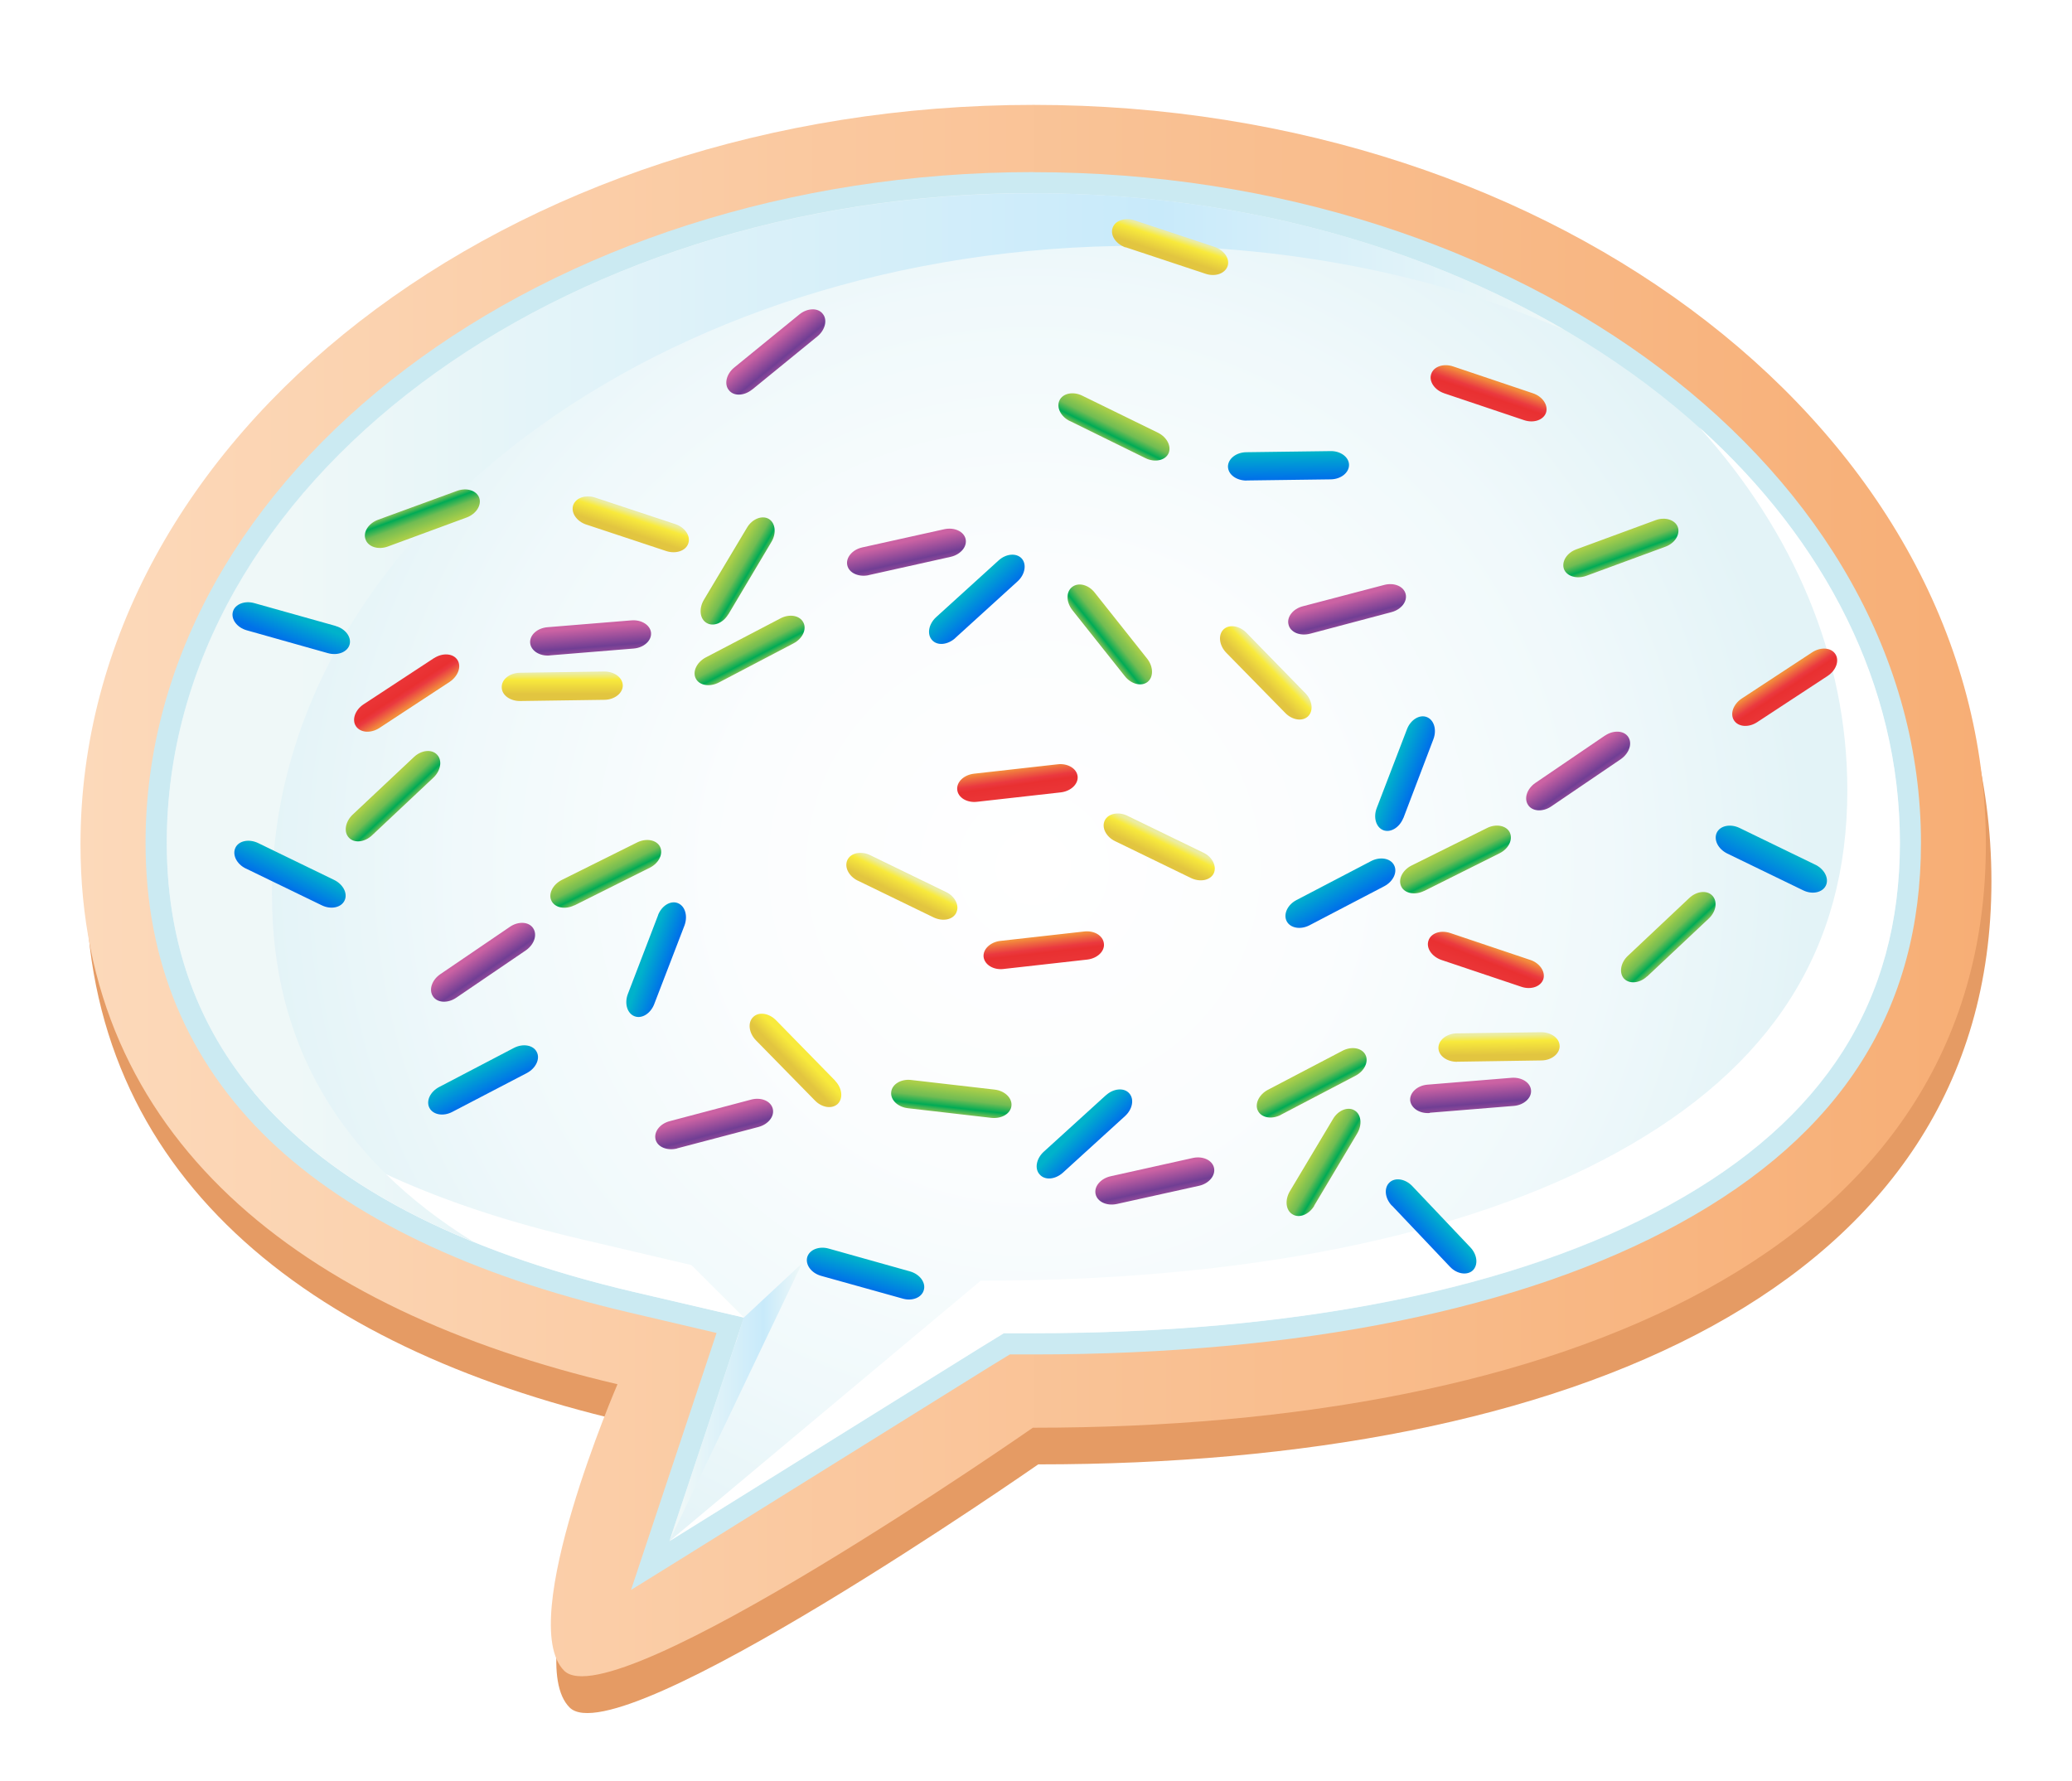 <svg id="cookie" xmlns="http://www.w3.org/2000/svg" viewBox="0 0 242 208">
  <defs>
    <filter id="drop_shadow" x="0" y="0" width="200%" height="200%">
      <feOffset result="offOut" in="SourceAlpha" dy="2"/>
      <feGaussianBlur result="blurOut" in="offOut" stdDeviation="1"/>
      <feBlend in="SourceGraphic" in2="blurOut"/>
      <feComponentTransfer>
        <feFuncA type="linear" slope=".2"/>
      </feComponentTransfer>
      <feMerge>
        <feMergeNode/>
        <feMergeNode in="SourceGraphic"/>
      </feMerge>
    </filter>
  </defs>
  <style>
    .st0{fill:#E59B64;} .st1{fill:url(#biscuit_light_1_);} .st2{fill:#CBEAF2;} .st3{fill:url(#inner_1_);} .st4{fill:#FFFFFF;} .st5{fill:url(#SVGID_1_);} .st6{fill:url(#SVGID_2_);} .st7{fill:url(#SVGID_3_);} .st8{fill:url(#SVGID_4_);} .st9{fill:url(#SVGID_5_);} .st10{fill:url(#SVGID_6_);} .st11{fill:url(#SVGID_7_);} .st12{fill:url(#yellow_gradient4);} .st13{fill:url(#yellow_gradient8);} .st14{fill:url(#SVGID_10_);} .st15{fill:url(#SVGID_11_);} .st16{fill:url(#SVGID_12_);} .st17{fill:url(#SVGID_13_);} .st18{fill:url(#SVGID_14_);} .st19{fill:url(#SVGID_15_);} .st20{fill:url(#SVGID_16_);} .st21{fill:url(#SVGID_17_);} .st22{fill:url(#SVGID_18_);} .st23{fill:url(#SVGID_19_);} .st24{fill:url(#SVGID_20_);} .st25{fill:url(#yellow_gradient5);} .st26{fill:url(#SVGID_22_);} .st27{fill:url(#SVGID_23_);} .st28{fill:url(#SVGID_24_);} .st29{fill:url(#SVGID_25_);} .st30{fill:url(#SVGID_26_);} .st31{fill:url(#yellow_gradient2);} .st32{fill:url(#SVGID_28_);} .st33{fill:url(#SVGID_29_);} .st34{fill:url(#SVGID_30_);} .st35{fill:url(#SVGID_31_);} .st36{fill:url(#SVGID_32_);} .st37{fill:url(#yellow_gradient7);} .st38{fill:url(#yellow_gradient);} .st39{fill:url(#SVGID_35_);} .st40{fill:url(#SVGID_36_);} .st41{fill:url(#SVGID_37_);} .st42{fill:url(#SVGID_38_);} .st43{fill:url(#SVGID_39_);} .st44{fill:url(#SVGID_40_);} .st45{fill:url(#SVGID_41_);} .st46{fill:url(#SVGID_42_);} .st47{fill:url(#SVGID_43_);} .st48{fill:url(#yellow_gradient3);} .st49{fill:url(#SVGID_45_);} .st50{fill:url(#SVGID_46_);} .st51{fill:url(#SVGID_47_);} .st52{fill:url(#SVGID_48_);} .st53{fill:url(#SVGID_49_);} .st54{fill:url(#yellow_gradient6);}
  </style>
  <g id="biscuit" filter="url(#drop_shadow)">
    <path id="biscuit_dark" class="st0" d="M121.3 14.55c-61.45 0-111.26 38.67-111.26 86.38 0 34.2 25.6 54.36 62.72 63.05 0 0-11.97 27.72-6.23 33.46 5.74 5.73 54.73-28.4 54.73-28.4h.05c61.46 0 111.28-20.4 111.28-68.1 0-47.72-49.82-86.4-111.27-86.4z"/>
    <linearGradient id="biscuit_light_1_" gradientUnits="userSpaceOnUse" x1="9.42" y1="102.02" x2="231.97" y2="102.02">
      <stop offset="0" stop-color="#FCD9BA"/>
      <stop offset="1" stop-color="#F7AE75"/>
    </linearGradient>
    <path id="biscuit_light" class="st1" d="M120.7 10.25C59.23 10.25 9.4 48.92 9.4 96.63c0 34.2 25.6 54.36 62.72 63.05 0 0-11.96 27.72-6.23 33.46 5.75 5.73 54.74-28.38 54.74-28.38h.05c61.44 0 111.26-20.42 111.26-68.13 0-47.7-49.8-86.38-111.27-86.38z"/>
  </g>
  <g id="frosting" filter="url(#drop_shadow)">
    <path id="outer" class="st2" d="M120.7 18.1C63.52 18.1 17 53.26 17 96.45c0 13.8 4.86 25.47 14.45 34.7 9.42 9.04 23.54 15.82 42 20.14l10.24 2.4-7.84 23.56-2.15 6.46 5.8-3.6 36.07-22.46 2.37-1.45h2.75c31.18 0 57.28-5.3 75.47-15.3 18.97-10.42 28.2-24.97 28.2-44.46 0-43.2-46.5-78.33-103.68-78.33z"/>
    <radialGradient id="inner_1_" cx="120.69" cy="99.29" r="90.67" gradientUnits="userSpaceOnUse">
      <stop offset="0" stop-color="#FFFFFF"/>
      <stop offset=".39" stop-color="#FBFDFE"/>
      <stop offset=".74" stop-color="#F0F9FB"/>
      <stop offset="1" stop-color="#E3F3F7"/>
    </radialGradient>
    <path id="inner" class="st3" d="M120.7 20.57c55.8 0 101.2 34.03 101.2 75.87 0 18.5-8.8 32.36-26.92 42.32-17.82 9.8-43.5 14.97-74.3 14.97h-3.44l-2.97 1.83-36.08 22.46 8.7-26.13-12.88-3c-36.2-8.48-54.54-26.13-54.54-52.46 0-41.84 45.4-75.88 101.2-75.88"/>
    <g id="highlights">
      <path class="st4" d="M86.9 151.9l-6.15-6.14-12.87-3.02c-16.5-3.85-29.26-9.62-38.3-17.24 8.95 10.72 23.78 18.55 44.44 23.4l12.87 3zM198.56 48.02c10.86 12.1 17.2 26.64 17.2 42.28 0 18.52-8.8 32.36-26.92 42.32-17.82 9.8-43.5 14.97-74.3 14.97L78.2 178l36.07-22.47 2.97-1.82h3.45c30.77 0 56.46-5.18 74.28-14.97 18.12-9.96 26.93-23.8 26.93-42.32 0-18.4-8.77-35.28-23.34-48.42z"/>
      <linearGradient id="SVGID_1_" gradientUnits="userSpaceOnUse" x1="19.48" y1="81.82" x2="182.71" y2="81.82">
        <stop offset=".09" stop-color="#EFF8F8"/>
        <stop offset=".71" stop-color="#C8EAFA"/>
        <stop offset="1" stop-color="#EFF8F8"/>
      </linearGradient>
      <path class="st5" d="M31.76 102.58c0-41.84 45.4-75.87 101.2-75.87 18.08 0 35.05 3.58 49.75 9.82-17.14-10-38.66-15.96-62-15.96-55.82 0-101.22 34.04-101.22 75.88 0 21.33 12.04 36.96 35.86 46.63-15.67-9.66-23.58-23.2-23.58-40.5z"/>
      <linearGradient id="SVGID_2_" gradientUnits="userSpaceOnUse" x1="78.19" y1="161.79" x2="93.68" y2="161.79">
        <stop offset=".09" stop-color="#EFF8F8"/>
        <stop offset=".71" stop-color="#C8EAFA"/>
        <stop offset="1" stop-color="#EFF8F8"/>
      </linearGradient>
      <path class="st6" d="M93.68 145.56l-6.8 6.33c-.13-.04-.86 3.06-1 3.02l-7.7 23.1 15.5-32.46z"/>
    </g>
  </g>
  <g id="sprinkles" filter="url(#drop_shadow)">
    <linearGradient id="SVGID_3_" gradientUnits="userSpaceOnUse" x1="454.2" y1="292.42" x2="457.3" y2="292.42" gradientTransform="rotate(63.5 469.582 -35.39)">
      <stop offset="0" stop-color="#ACCF49"/>
      <stop offset=".48" stop-color="#70BC53"/>
      <stop offset=".8" stop-color="#00AB55"/>
      <stop offset="1" stop-color="#70BC53"/>
    </linearGradient>
    <path class="st7" d="M166.33 102.06c-1.06.53-2.26.3-2.66-.5-.42-.83.12-1.92 1.18-2.46l8.82-4.38c1.06-.54 2.26-.3 2.66.5.4.83-.12 1.92-1.2 2.45l-8.8 4.4z"/>
    <linearGradient id="SVGID_4_" gradientUnits="userSpaceOnUse" x1="668.95" y1="156.02" x2="672.06" y2="156.02" gradientTransform="rotate(116.14 433.974 -66.41)">
      <stop offset="0" stop-color="#ACCF49"/>
      <stop offset=".48" stop-color="#70BC53"/>
      <stop offset=".8" stop-color="#00AB55"/>
      <stop offset="1" stop-color="#70BC53"/>
    </linearGradient>
    <path class="st8" d="M124.95 47.18c-1.06-.52-1.6-1.6-1.2-2.43.4-.82 1.6-1.06 2.66-.53l8.85 4.33c1.06.53 1.6 1.62 1.2 2.44-.4.8-1.6 1.05-2.66.53l-8.85-4.35z"/>
    <linearGradient id="SVGID_5_" gradientUnits="userSpaceOnUse" x1="356.78" y1="274.73" x2="359.88" y2="274.73" gradientTransform="rotate(62.35 388.825 -49.39)">
      <stop offset="0" stop-color="#ACCF49"/>
      <stop offset=".48" stop-color="#70BC53"/>
      <stop offset=".8" stop-color="#00AB55"/>
      <stop offset="1" stop-color="#70BC53"/>
    </linearGradient>
    <path class="st9" d="M83.95 77.72c-1.06.55-2.26.35-2.68-.46-.42-.8.1-1.9 1.14-2.46l8.74-4.57c1.05-.56 2.25-.35 2.67.46.43.8-.08 1.9-1.13 2.45l-8.72 4.57z"/>
    <linearGradient id="SVGID_6_" gradientUnits="userSpaceOnUse" x1="449.59" y1="298.03" x2="452.7" y2="298.03" gradientTransform="rotate(69.8 489.395 -7.618)">
      <stop offset="0" stop-color="#ACCF49"/>
      <stop offset=".48" stop-color="#70BC53"/>
      <stop offset=".8" stop-color="#00AB55"/>
      <stop offset="1" stop-color="#70BC53"/>
    </linearGradient>
    <path class="st10" d="M185.26 65.26c-1.12.4-2.28.05-2.6-.8-.3-.87.34-1.9 1.46-2.3l9.24-3.4c1.1-.42 2.28-.05 2.6.8.3.86-.34 1.9-1.46 2.3l-9.24 3.4z"/>
    <linearGradient id="SVGID_7_" gradientUnits="userSpaceOnUse" x1="227.99" y1="303.72" x2="231.09" y2="303.72" gradientTransform="rotate(46.76 383.69 -14.917)">
      <stop offset="0" stop-color="#ACCF49"/>
      <stop offset=".48" stop-color="#70BC53"/>
      <stop offset=".8" stop-color="#00AB55"/>
      <stop offset="1" stop-color="#70BC53"/>
    </linearGradient>
    <path class="st11" d="M43.45 95.57c-.87.82-2.08.94-2.7.27-.63-.66-.43-1.86.43-2.68l7.17-6.74c.87-.82 2.08-.94 2.7-.27.63.66.44 1.86-.43 2.68l-7.17 6.74z"/>
    <linearGradient id="yellow_gradient4" gradientUnits="userSpaceOnUse" x1="616.97" y1="271.38" x2="620.07" y2="271.38" gradientTransform="rotate(89.17 473.42 -29.092)">
      <stop offset=".01" stop-color="#EBECA2"/>
      <stop offset=".25" stop-color="#F8EA3C"/>
      <stop offset=".78" stop-color="#E2C540"/>
    </linearGradient>
    <path class="st12" d="M170.18 122.02c-1.2 0-2.16-.7-2.18-1.62 0-.92.94-1.67 2.13-1.7l9.85-.13c1.2-.02 2.17.7 2.18 1.62 0 .9-.95 1.66-2.13 1.67l-9.85.15z"/>
    <linearGradient id="yellow_gradient8" gradientUnits="userSpaceOnUse" x1="599.57" y1="165.83" x2="602.67" y2="165.83" gradientTransform="rotate(108.32 375.85 -77.936)">
      <stop offset=".01" stop-color="#EBECA2"/>
      <stop offset=".25" stop-color="#F8EA3C"/>
      <stop offset=".78" stop-color="#E2C540"/>
    </linearGradient>
    <path class="st13" d="M68.47 59.27c-1.13-.38-1.8-1.38-1.53-2.25.3-.87 1.44-1.27 2.57-.9l9.36 3.1c1.13.37 1.82 1.38 1.52 2.25-.28.86-1.43 1.26-2.56.9l-9.35-3.1z"/>
    <linearGradient id="SVGID_10_" gradientUnits="userSpaceOnUse" x1="413.56" y1="270.85" x2="416.66" y2="270.85" gradientTransform="rotate(56.78 489.892 -16.565)">
      <stop offset="0" stop-color="#F38C3C"/>
      <stop offset=".21" stop-color="#ED6141"/>
      <stop offset=".42" stop-color="#EA393F"/>
      <stop offset=".58" stop-color="#E93031"/>
      <stop offset="1" stop-color="#EA3537"/>
    </linearGradient>
    <path class="st14" d="M205.23 82.35c-1 .66-2.2.56-2.7-.2s-.1-1.9.9-2.56l8.23-5.4c1-.65 2.2-.56 2.7.2s.1 1.9-.9 2.56l-8.23 5.4z"/>
    <linearGradient id="SVGID_11_" gradientUnits="userSpaceOnUse" x1="559.27" y1="195.06" x2="562.37" y2="195.06" gradientTransform="rotate(108.6 421.593 -19.476)">
      <stop offset="0" stop-color="#F38C3C"/>
      <stop offset=".21" stop-color="#ED6141"/>
      <stop offset=".42" stop-color="#EA393F"/>
      <stop offset=".58" stop-color="#E93031"/>
      <stop offset="1" stop-color="#EA3537"/>
    </linearGradient>
    <path class="st15" d="M168.66 43.93c-1.12-.38-1.8-1.4-1.5-2.25.28-.87 1.43-1.26 2.56-.88l9.33 3.14c1.13.38 1.8 1.4 1.52 2.26-.3.86-1.45 1.26-2.58.87l-9.34-3.14z"/>
    <linearGradient id="SVGID_12_" gradientUnits="userSpaceOnUse" x1="506.21" y1="256.81" x2="509.32" y2="256.81" gradientTransform="rotate(75.2 454.337 -64.463)">
      <stop offset=".09" stop-color="#CB62A3"/>
      <stop offset=".82" stop-color="#703E94"/>
      <stop offset="1" stop-color="#8C4898"/>
    </linearGradient>
    <path class="st16" d="M153 72.02c-1.16.3-2.28-.16-2.5-1.05-.25-.88.5-1.85 1.64-2.15l9.53-2.5c1.15-.3 2.26.15 2.5 1.04.23.88-.5 1.84-1.66 2.14l-9.5 2.52z"/>
    <linearGradient id="SVGID_13_" gradientUnits="userSpaceOnUse" x1="282.37" y1="324.44" x2="285.48" y2="324.44" gradientTransform="rotate(50.78 487.825 -21.826)">
      <stop offset=".09" stop-color="#CB62A3"/>
      <stop offset=".82" stop-color="#703E94"/>
      <stop offset="1" stop-color="#8C4898"/>
    </linearGradient>
    <path class="st17" d="M87.84 43.5c-.92.75-2.14.8-2.7.08-.6-.7-.3-1.9.6-2.64l7.64-6.23c.93-.74 2.14-.78 2.7-.07.6.7.3 1.9-.6 2.64l-7.64 6.23z"/>
    <linearGradient id="SVGID_14_" gradientUnits="userSpaceOnUse" x1="505.31" y1="338.7" x2="508.42" y2="338.7" gradientTransform="rotate(85.3 432.366 -32.043)">
      <stop offset=".09" stop-color="#CB62A3"/>
      <stop offset=".82" stop-color="#703E94"/>
      <stop offset="1" stop-color="#8C4898"/>
    </linearGradient>
    <path class="st18" d="M64.2 74.56c-1.18.1-2.2-.56-2.28-1.47-.07-.92.83-1.73 2.02-1.83l9.8-.8c1.2-.1 2.22.56 2.3 1.46.07.9-.83 1.73-2.02 1.83l-9.8.8z"/>
    <linearGradient id="SVGID_15_" gradientUnits="userSpaceOnUse" x1="364.07" y1="371.17" x2="367.18" y2="371.17" gradientTransform="rotate(55.72 457.693 -51.658)">
      <stop offset=".09" stop-color="#CB62A3"/>
      <stop offset=".82" stop-color="#703E94"/>
      <stop offset="1" stop-color="#8C4898"/>
    </linearGradient>
    <path class="st19" d="M53.28 114.54c-.98.67-2.2.6-2.7-.15-.53-.77-.15-1.92.84-2.6l8.14-5.54c.98-.67 2.2-.6 2.7.15.53.77.14 1.92-.84 2.6l-8.14 5.54z"/>
    <linearGradient id="SVGID_16_" gradientUnits="userSpaceOnUse" x1="792.53" y1="68.46" x2="795.63" y2="68.46" gradientTransform="rotate(136.55 466.093 -20.04)">
      <stop offset="0" stop-color="#00B2CB"/>
      <stop offset=".97" stop-color="#0071E9"/>
    </linearGradient>
    <path class="st20" d="M162.56 138.82c-.82-.87-.94-2.07-.28-2.7.66-.63 1.86-.44 2.68.43l6.77 7.14c.82.86.94 2.06.28 2.7-.65.6-1.85.43-2.66-.43l-6.78-7.15z"/>
    <linearGradient id="SVGID_17_" gradientUnits="userSpaceOnUse" x1="805.3" y1="307.31" x2="808.4" y2="307.31" gradientTransform="rotate(115.86 485.255 -38.44)">
      <stop offset="0" stop-color="#00B2CB"/>
      <stop offset=".97" stop-color="#0071E9"/>
    </linearGradient>
    <path class="st21" d="M28.7 99.44c-1.06-.52-1.6-1.6-1.2-2.43.38-.8 1.57-1.06 2.65-.54l8.86 4.3c1.08.52 1.63 1.6 1.23 2.42-.4.83-1.6 1.07-2.66.55l-8.87-4.3z"/>
    <linearGradient id="SVGID_18_" gradientUnits="userSpaceOnUse" x1="781" y1="305.97" x2="784.11" y2="305.97" gradientTransform="rotate(105.72 502.06 -31.663)">
      <stop offset="0" stop-color="#00B2CB"/>
      <stop offset=".97" stop-color="#0071E9"/>
    </linearGradient>
    <path class="st22" d="M95.9 147.02c-1.14-.32-1.86-1.3-1.62-2.18.25-.87 1.38-1.33 2.52-1l9.48 2.66c1.14.32 1.87 1.3 1.62 2.17-.24.9-1.37 1.34-2.5 1l-9.5-2.65z"/>
    <linearGradient id="SVGID_19_" gradientUnits="userSpaceOnUse" x1="201.96" y1="199.33" x2="205.07" y2="199.33" gradientTransform="rotate(21 483.268 37.605)">
      <stop offset="0" stop-color="#00B2CB"/>
      <stop offset=".97" stop-color="#0071E9"/>
    </linearGradient>
    <path class="st23" d="M163.9 93.55c-.44 1.1-1.48 1.74-2.33 1.42-.86-.33-1.2-1.5-.77-2.6l3.53-9.2c.42-1.1 1.46-1.74 2.3-1.42.87.33 1.2 1.5.78 2.6l-3.5 9.2z"/>
    <linearGradient id="SVGID_20_" gradientUnits="userSpaceOnUse" x1="642.43" y1="314.33" x2="645.53" y2="314.33" gradientTransform="rotate(96.53 461.364 -17.313)">
      <stop offset="0" stop-color="#ACCF49"/>
      <stop offset=".48" stop-color="#70BC53"/>
      <stop offset=".8" stop-color="#00AB55"/>
      <stop offset="1" stop-color="#70BC53"/>
    </linearGradient>
    <path class="st24" d="M106.04 127.44c-1.2-.14-2.06-.98-1.95-1.9.1-.9 1.14-1.53 2.3-1.4l9.8 1.13c1.18.14 2.05 1 1.94 1.9-.1.9-1.13 1.52-2.32 1.4l-9.78-1.13z"/>
    <linearGradient id="yellow_gradient5" gradientUnits="userSpaceOnUse" x1="726.45" y1="221.74" x2="729.56" y2="221.74" gradientTransform="rotate(115.9 454.278 -33.225)">
      <stop offset=".01" stop-color="#EBECA2"/>
      <stop offset=".25" stop-color="#F8EA3C"/>
      <stop offset=".78" stop-color="#E2C540"/>
    </linearGradient>
    <path class="st25" d="M100.18 100.86c-1.06-.52-1.6-1.6-1.2-2.43.4-.82 1.6-1.06 2.66-.54l8.85 4.3c1.06.5 1.6 1.6 1.2 2.4v.02c-.4.82-1.58 1.06-2.66.54l-8.86-4.3z"/>
    <linearGradient id="SVGID_22_" gradientUnits="userSpaceOnUse" x1="557.4" y1="324.17" x2="560.51" y2="324.17" gradientTransform="rotate(83.52 460.91 -28.148)">
      <stop offset="0" stop-color="#F38C3C"/>
      <stop offset=".21" stop-color="#ED6141"/>
      <stop offset=".42" stop-color="#EA393F"/>
      <stop offset=".58" stop-color="#E93031"/>
      <stop offset="1" stop-color="#EA3537"/>
    </linearGradient>
    <path class="st26" d="M117.2 111.18c-1.17.14-2.2-.5-2.32-1.4-.1-.9.77-1.74 1.95-1.88l9.8-1.1c1.17-.14 2.2.48 2.3 1.4.12.9-.76 1.74-1.94 1.88l-9.8 1.1z"/>
    <linearGradient id="SVGID_23_" gradientUnits="userSpaceOnUse" x1="476.59" y1="330.23" x2="479.7" y2="330.23" gradientTransform="rotate(77.52 458.71 -35.433)">
      <stop offset=".09" stop-color="#CB62A3"/>
      <stop offset=".82" stop-color="#703E94"/>
      <stop offset="1" stop-color="#8C4898"/>
    </linearGradient>
    <path class="st27" d="M101.42 65.19c-1.17.23-2.27-.28-2.46-1.17-.2-.88.58-1.82 1.74-2.08l9.6-2.13c1.18-.25 2.28.27 2.48 1.15.2.9-.6 1.82-1.75 2.08l-9.6 2.14z"/>
    <linearGradient id="SVGID_24_" gradientUnits="userSpaceOnUse" x1="290.69" y1="278.85" x2="293.8" y2="278.85" gradientTransform="rotate(47.73 441.425 -27.852)">
      <stop offset="0" stop-color="#00B2CB"/>
      <stop offset=".97" stop-color="#0071E9"/>
    </linearGradient>
    <path class="st28" d="M111.56 72.54c-.9.8-2.1.9-2.7.22-.62-.68-.4-1.87.47-2.67l7.3-6.63c.87-.8 2.08-.9 2.7-.23.6.67.4 1.87-.48 2.67l-7.3 6.64z"/>
    <linearGradient id="SVGID_25_" gradientUnits="userSpaceOnUse" x1="376.74" y1="349.15" x2="379.85" y2="349.15" gradientTransform="rotate(62.48 402.78 -28.638)">
      <stop offset="0" stop-color="#00B2CB"/>
      <stop offset=".97" stop-color="#0071E9"/>
    </linearGradient>
    <path class="st29" d="M52.81 127.88c-1.04.54-2.23.33-2.65-.47-.43-.8.08-1.9 1.14-2.45l8.72-4.56c1.06-.55 2.26-.34 2.67.47.42.8-.1 1.9-1.15 2.46l-8.73 4.55z"/>
    <linearGradient id="SVGID_26_" gradientUnits="userSpaceOnUse" x1="526.44" y1="-393.39" x2="529.55" y2="-393.39" gradientTransform="rotate(30.8 -615.475 -807.462)">
      <stop offset="0" stop-color="#ACCF49"/>
      <stop offset=".48" stop-color="#70BC53"/>
      <stop offset=".8" stop-color="#00AB55"/>
      <stop offset="1" stop-color="#70BC53"/>
    </linearGradient>
    <path class="st30" d="M153.5 138.84c-.62 1.03-1.76 1.48-2.53 1-.8-.46-.93-1.66-.32-2.7l5.04-8.44c.6-1.03 1.74-1.48 2.52-1 .78.46.92 1.67.3 2.7l-5.03 8.44z"/>
    <linearGradient id="yellow_gradient2" gradientUnits="userSpaceOnUse" x1="697.83" y1="-25.3" x2="700.94" y2="-25.3" gradientTransform="rotate(135.7 402.838 -86.62)">
      <stop offset=".01" stop-color="#EBECA2"/>
      <stop offset=".25" stop-color="#F8EA3C"/>
      <stop offset=".78" stop-color="#E2C540"/>
    </linearGradient>
    <path class="st31" d="M143.2 74.22c-.8-.84-.96-2.05-.3-2.7.65-.63 1.85-.46 2.68.4l6.87 7.04c.84.85.98 2.06.33 2.7-.65.64-1.86.46-2.68-.4l-6.9-7.04z"/>
    <linearGradient id="SVGID_28_" gradientUnits="userSpaceOnUse" x1="489.66" y1="239.15" x2="492.77" y2="239.15" gradientTransform="rotate(89.22 415.487 -26.9)">
      <stop offset="0" stop-color="#00B2CB"/>
      <stop offset=".97" stop-color="#0071E9"/>
    </linearGradient>
    <path class="st32" d="M145.6 54.13c-1.2 0-2.16-.7-2.18-1.63 0-.9.94-1.66 2.13-1.68l9.84-.13c1.18-.03 2.16.7 2.17 1.6v.02c0 .9-.94 1.66-2.13 1.68l-9.84.13z"/>
    <linearGradient id="SVGID_29_" gradientUnits="userSpaceOnUse" x1="-262.14" y1="345.34" x2="-259.03" y2="345.34" gradientTransform="rotate(63.5 103.193 490.39)">
      <stop offset="0" stop-color="#ACCF49"/>
      <stop offset=".48" stop-color="#70BC53"/>
      <stop offset=".8" stop-color="#00AB55"/>
      <stop offset="1" stop-color="#70BC53"/>
    </linearGradient>
    <path class="st33" d="M67.08 103.74c-1.07.53-2.26.3-2.67-.52-.4-.8.14-1.9 1.2-2.44l8.8-4.38c1.08-.54 2.27-.3 2.68.5.4.82-.13 1.92-1.2 2.45l-8.8 4.4z"/>
    <linearGradient id="SVGID_30_" gradientUnits="userSpaceOnUse" x1="-433.33" y1="388.18" x2="-430.23" y2="388.18" gradientTransform="rotate(62.35 78.607 739.823)">
      <stop offset="0" stop-color="#ACCF49"/>
      <stop offset=".48" stop-color="#70BC53"/>
      <stop offset=".8" stop-color="#00AB55"/>
      <stop offset="1" stop-color="#70BC53"/>
    </linearGradient>
    <path class="st34" d="M149.6 128.22c-1.05.55-2.25.35-2.67-.46-.42-.8.1-1.9 1.14-2.46l8.73-4.57c1.04-.55 2.24-.35 2.67.46.42.8-.1 1.9-1.14 2.45l-8.73 4.57z"/>
    <linearGradient id="SVGID_31_" gradientUnits="userSpaceOnUse" x1="-228.89" y1="501" x2="-225.79" y2="501" gradientTransform="rotate(-110.2 -243.34 183.287)">
      <stop offset="0" stop-color="#ACCF49"/>
      <stop offset=".48" stop-color="#70BC53"/>
      <stop offset=".8" stop-color="#00AB55"/>
      <stop offset="1" stop-color="#70BC53"/>
    </linearGradient>
    <path class="st35" d="M53.37 55.34c1.12-.42 2.28-.06 2.6.8.3.85-.34 1.88-1.46 2.3l-9.23 3.4c-1.1.4-2.27.04-2.58-.82-.33-.85.32-1.88 1.43-2.3l9.24-3.38z"/>
    <linearGradient id="SVGID_32_" gradientUnits="userSpaceOnUse" x1="-582.71" y1="252.46" x2="-579.61" y2="252.46" gradientTransform="rotate(46.77 -25.356 1077.314)">
      <stop offset="0" stop-color="#ACCF49"/>
      <stop offset=".48" stop-color="#70BC53"/>
      <stop offset=".8" stop-color="#00AB55"/>
      <stop offset="1" stop-color="#70BC53"/>
    </linearGradient>
    <path class="st36" d="M192.38 112.03c-.85.82-2.06.94-2.7.28-.6-.66-.42-1.86.45-2.67l7.17-6.75c.87-.82 2.08-.94 2.7-.27.63.68.44 1.87-.44 2.68l-7.18 6.75z"/>
    <linearGradient id="yellow_gradient7" gradientUnits="userSpaceOnUse" x1="65.66" y1="76.61" x2="65.66" y2="79.77">
      <stop offset=".01" stop-color="#EBECA2"/>
      <stop offset=".25" stop-color="#F8EA3C"/>
      <stop offset=".78" stop-color="#E2C540"/>
    </linearGradient>
    <path class="st37" d="M70.56 76.44c1.2-.02 2.16.7 2.18 1.62 0 .9-.95 1.66-2.13 1.68l-9.84.14c-1.2.02-2.17-.7-2.17-1.6-.03-.93.92-1.68 2.12-1.7l9.84-.14z"/>
    <linearGradient id="yellow_gradient" gradientUnits="userSpaceOnUse" x1="335.49" y1="692.14" x2="338.6" y2="692.14" gradientTransform="rotate(108.32 477.086 287.146)">
      <stop offset=".01" stop-color="#EBECA2"/>
      <stop offset=".25" stop-color="#F8EA3C"/>
      <stop offset=".78" stop-color="#E2C540"/>
    </linearGradient>
    <path class="st38" d="M131.46 26.9c-1.13-.4-1.8-1.4-1.52-2.26.27-.87 1.43-1.27 2.56-.9l9.35 3.1c1.12.38 1.82 1.38 1.53 2.24-.3.87-1.44 1.28-2.57.9l-9.34-3.1z"/>
    <linearGradient id="SVGID_35_" gradientUnits="userSpaceOnUse" x1="-333.37" y1="310.26" x2="-330.26" y2="310.26" gradientTransform="rotate(-123.22 -204.7 92.08)">
      <stop offset="0" stop-color="#F38C3C"/>
      <stop offset=".21" stop-color="#ED6141"/>
      <stop offset=".42" stop-color="#EA393F"/>
      <stop offset=".58" stop-color="#E93031"/>
      <stop offset="1" stop-color="#EA3537"/>
    </linearGradient>
    <path class="st39" d="M50.7 74.87c1-.65 2.22-.56 2.72.2.5.77.1 1.9-.9 2.57l-8.23 5.4c-1 .64-2.2.55-2.72-.22-.5-.76-.1-1.9.9-2.56l8.23-5.4z"/>
    <linearGradient id="SVGID_36_" gradientUnits="userSpaceOnUse" x1="174.14" y1="108.58" x2="173" y2="111.49">
      <stop offset="0" stop-color="#F38C3C"/>
      <stop offset=".21" stop-color="#ED6141"/>
      <stop offset=".42" stop-color="#EA393F"/>
      <stop offset=".58" stop-color="#E93031"/>
      <stop offset="1" stop-color="#EA3537"/>
    </linearGradient>
    <path class="st40" d="M178.73 110.12c1.13.38 1.8 1.4 1.52 2.26-.3.86-1.44 1.26-2.56.88l-9.35-3.14c-1.13-.4-1.8-1.4-1.5-2.26.28-.87 1.42-1.26 2.55-.88l9.33 3.14z"/>
    <linearGradient id="SVGID_37_" gradientUnits="userSpaceOnUse" x1="-222.79" y1="459.67" x2="-219.68" y2="459.67" gradientTransform="rotate(75.2 145.524 492.288)">
      <stop offset=".09" stop-color="#CB62A3"/>
      <stop offset=".82" stop-color="#703E94"/>
      <stop offset="1" stop-color="#8C4898"/>
    </linearGradient>
    <path class="st41" d="M79.1 132.14c-1.17.3-2.3-.16-2.53-1.04-.23-.9.5-1.85 1.66-2.15l9.52-2.52c1.15-.3 2.27.17 2.5 1.05.24.88-.5 1.84-1.66 2.15l-9.5 2.5z"/>
    <linearGradient id="SVGID_38_" gradientUnits="userSpaceOnUse" x1="-181.66" y1="773.69" x2="-178.55" y2="773.69" gradientTransform="rotate(85.3 347.393 640.815)">
      <stop offset=".09" stop-color="#CB62A3"/>
      <stop offset=".82" stop-color="#703E94"/>
      <stop offset="1" stop-color="#8C4898"/>
    </linearGradient>
    <path class="st42" d="M167 128c-1.2.1-2.2-.57-2.3-1.48-.06-.9.83-1.73 2.02-1.83l9.8-.8c1.2-.1 2.23.55 2.3 1.46.07.9-.83 1.72-2 1.82l-9.83.8z"/>
    <linearGradient id="SVGID_39_" gradientUnits="userSpaceOnUse" x1="183.42" y1="86.76" x2="185.27" y2="89.41">
      <stop offset=".09" stop-color="#CB62A3"/>
      <stop offset=".82" stop-color="#703E94"/>
      <stop offset="1" stop-color="#8C4898"/>
    </linearGradient>
    <path class="st43" d="M187.46 83.92c.98-.67 2.2-.6 2.7.14.52.76.14 1.9-.84 2.6l-8.14 5.53c-.98.67-2.2.6-2.7-.16-.52-.76-.14-1.9.84-2.58l8.14-5.54z"/>
    <linearGradient id="SVGID_40_" gradientUnits="userSpaceOnUse" x1="207.69" y1="96.83" x2="205.82" y2="100.36">
      <stop offset="0" stop-color="#00B2CB"/>
      <stop offset=".97" stop-color="#0071E9"/>
    </linearGradient>
    <path class="st44" d="M212.03 99c1.07.53 1.62 1.62 1.22 2.44-.4.82-1.6 1.07-2.65.55l-8.87-4.3c-1.07-.53-1.6-1.6-1.22-2.43.4-.83 1.6-1.07 2.67-.55l8.86 4.3z"/>
    <linearGradient id="SVGID_41_" gradientUnits="userSpaceOnUse" x1="34.53" y1="70.08" x2="33.41" y2="72.92">
      <stop offset="0" stop-color="#00B2CB"/>
      <stop offset=".97" stop-color="#0071E9"/>
    </linearGradient>
    <path class="st45" d="M39.2 71.12c1.15.32 1.87 1.3 1.63 2.17-.25.87-1.38 1.32-2.53 1l-9.48-2.67c-1.14-.32-1.86-1.3-1.62-2.17.24-.88 1.38-1.33 2.52-1l9.48 2.66z"/>
    <linearGradient id="SVGID_42_" gradientUnits="userSpaceOnUse" x1="75.54" y1="109.71" x2="78.19" y2="110.64">
      <stop offset="0" stop-color="#00B2CB"/>
      <stop offset=".97" stop-color="#0071E9"/>
    </linearGradient>
    <path class="st46" d="M76.85 104.9c.42-1.1 1.46-1.75 2.3-1.42.87.33 1.2 1.5.8 2.6l-3.54 9.2c-.42 1.1-1.45 1.75-2.3 1.42-.86-.33-1.2-1.5-.78-2.6l3.53-9.2z"/>
    <linearGradient id="SVGID_43_" gradientUnits="userSpaceOnUse" x1="104.99" y1="794.21" x2="108.1" y2="794.21" gradientTransform="rotate(141.54 244.036 437.157)">
      <stop offset="0" stop-color="#ACCF49"/>
      <stop offset=".48" stop-color="#70BC53"/>
      <stop offset=".8" stop-color="#00AB55"/>
      <stop offset="1" stop-color="#70BC53"/>
    </linearGradient>
    <path class="st47" d="M125.26 69.27c-.75-.93-.77-2.14-.05-2.7.72-.58 1.9-.3 2.64.64l6.13 7.72c.74.93.76 2.15.05 2.72-.72.56-1.9.27-2.64-.66l-6.12-7.7z"/>
    <linearGradient id="yellow_gradient3" gradientUnits="userSpaceOnUse" x1="369.15" y1="890.63" x2="372.25" y2="890.63" gradientTransform="rotate(115.9 501.432 420.165)">
      <stop offset=".01" stop-color="#EBECA2"/>
      <stop offset=".25" stop-color="#F8EA3C"/>
      <stop offset=".78" stop-color="#E2C540"/>
    </linearGradient>
    <path class="st48" d="M130.25 96.26c-1.07-.52-1.62-1.6-1.22-2.43.4-.82 1.6-1.06 2.66-.54l8.85 4.3c1.07.5 1.6 1.6 1.22 2.42-.4.82-1.6 1.06-2.67.54l-8.85-4.3z"/>
    <linearGradient id="SVGID_45_" gradientUnits="userSpaceOnUse" x1="118.59" y1="87.77" x2="119.05" y2="91.04">
      <stop offset="0" stop-color="#F38C3C"/>
      <stop offset=".21" stop-color="#ED6141"/>
      <stop offset=".42" stop-color="#EA393F"/>
      <stop offset=".58" stop-color="#E93031"/>
      <stop offset="1" stop-color="#EA3537"/>
    </linearGradient>
    <path class="st49" d="M123.53 87.27c1.18-.14 2.23.5 2.33 1.4.1.9-.78 1.74-1.96 1.88l-9.78 1.1c-1.18.14-2.22-.48-2.32-1.4-.1-.9.76-1.74 1.95-1.88l9.78-1.1z"/>
    <linearGradient id="SVGID_46_" gradientUnits="userSpaceOnUse" x1="-265.1" y1="621.84" x2="-261.99" y2="621.84" gradientTransform="rotate(77.53 238.24 626.994)">
      <stop offset=".09" stop-color="#CB62A3"/>
      <stop offset=".82" stop-color="#703E94"/>
      <stop offset="1" stop-color="#8C4898"/>
    </linearGradient>
    <path class="st50" d="M130.42 138.63c-1.16.25-2.26-.26-2.46-1.16-.2-.9.6-1.82 1.75-2.08l9.62-2.14c1.16-.25 2.26.26 2.46 1.15.2.9-.58 1.84-1.74 2.1l-9.62 2.13z"/>
    <linearGradient id="SVGID_47_" gradientUnits="userSpaceOnUse" x1="125.93" y1="129.73" x2="127.95" y2="131.75">
      <stop offset="0" stop-color="#00B2CB"/>
      <stop offset=".97" stop-color="#0071E9"/>
    </linearGradient>
    <path class="st51" d="M129.18 125.92c.88-.8 2.1-.9 2.7-.23.62.67.4 1.86-.47 2.66l-7.28 6.63c-.9.8-2.1.9-2.7.2-.62-.66-.4-1.86.48-2.66l7.28-6.62z"/>
    <linearGradient id="SVGID_48_" gradientUnits="userSpaceOnUse" x1="155.59" y1="100.66" x2="157.3" y2="103.61">
      <stop offset="0" stop-color="#00B2CB"/>
      <stop offset=".97" stop-color="#0071E9"/>
    </linearGradient>
    <path class="st52" d="M160.15 98.57c1.05-.54 2.25-.33 2.67.48.42.8-.08 1.9-1.14 2.46l-8.73 4.56c-1.05.55-2.25.34-2.67-.47-.42-.82.1-1.93 1.14-2.47l8.73-4.56z"/>
    <linearGradient id="SVGID_49_" gradientUnits="userSpaceOnUse" x1="1266.62" y1="-67.99" x2="1269.72" y2="-67.99" gradientTransform="rotate(30.8 436.242 -2146.866)">
      <stop offset="0" stop-color="#ACCF49"/>
      <stop offset=".48" stop-color="#70BC53"/>
      <stop offset=".8" stop-color="#00AB55"/>
      <stop offset="1" stop-color="#70BC53"/>
    </linearGradient>
    <path class="st53" d="M85.05 69.76c-.6 1.02-1.74 1.47-2.52 1-.8-.46-.93-1.67-.32-2.7l5.05-8.45c.6-1 1.74-1.46 2.53-1 .78.47.92 1.68.3 2.7l-5.03 8.46z"/>
    <linearGradient id="yellow_gradient6" gradientUnits="userSpaceOnUse" x1="553.15" y1="734.15" x2="556.25" y2="734.15" gradientTransform="rotate(-44.3 -428.155 995.033)">
      <stop offset=".25" stop-color="#E2C540"/>
      <stop offset=".78" stop-color="#F8EA3C"/>
    </linearGradient>
    <path class="st54" d="M97.53 124.23c.83.85.97 2.05.32 2.7-.66.63-1.86.46-2.68-.4l-6.9-7.04c-.82-.86-.96-2.07-.3-2.7.64-.64 1.84-.47 2.67.38l6.9 7.05z"/>
  </g>
</svg>
